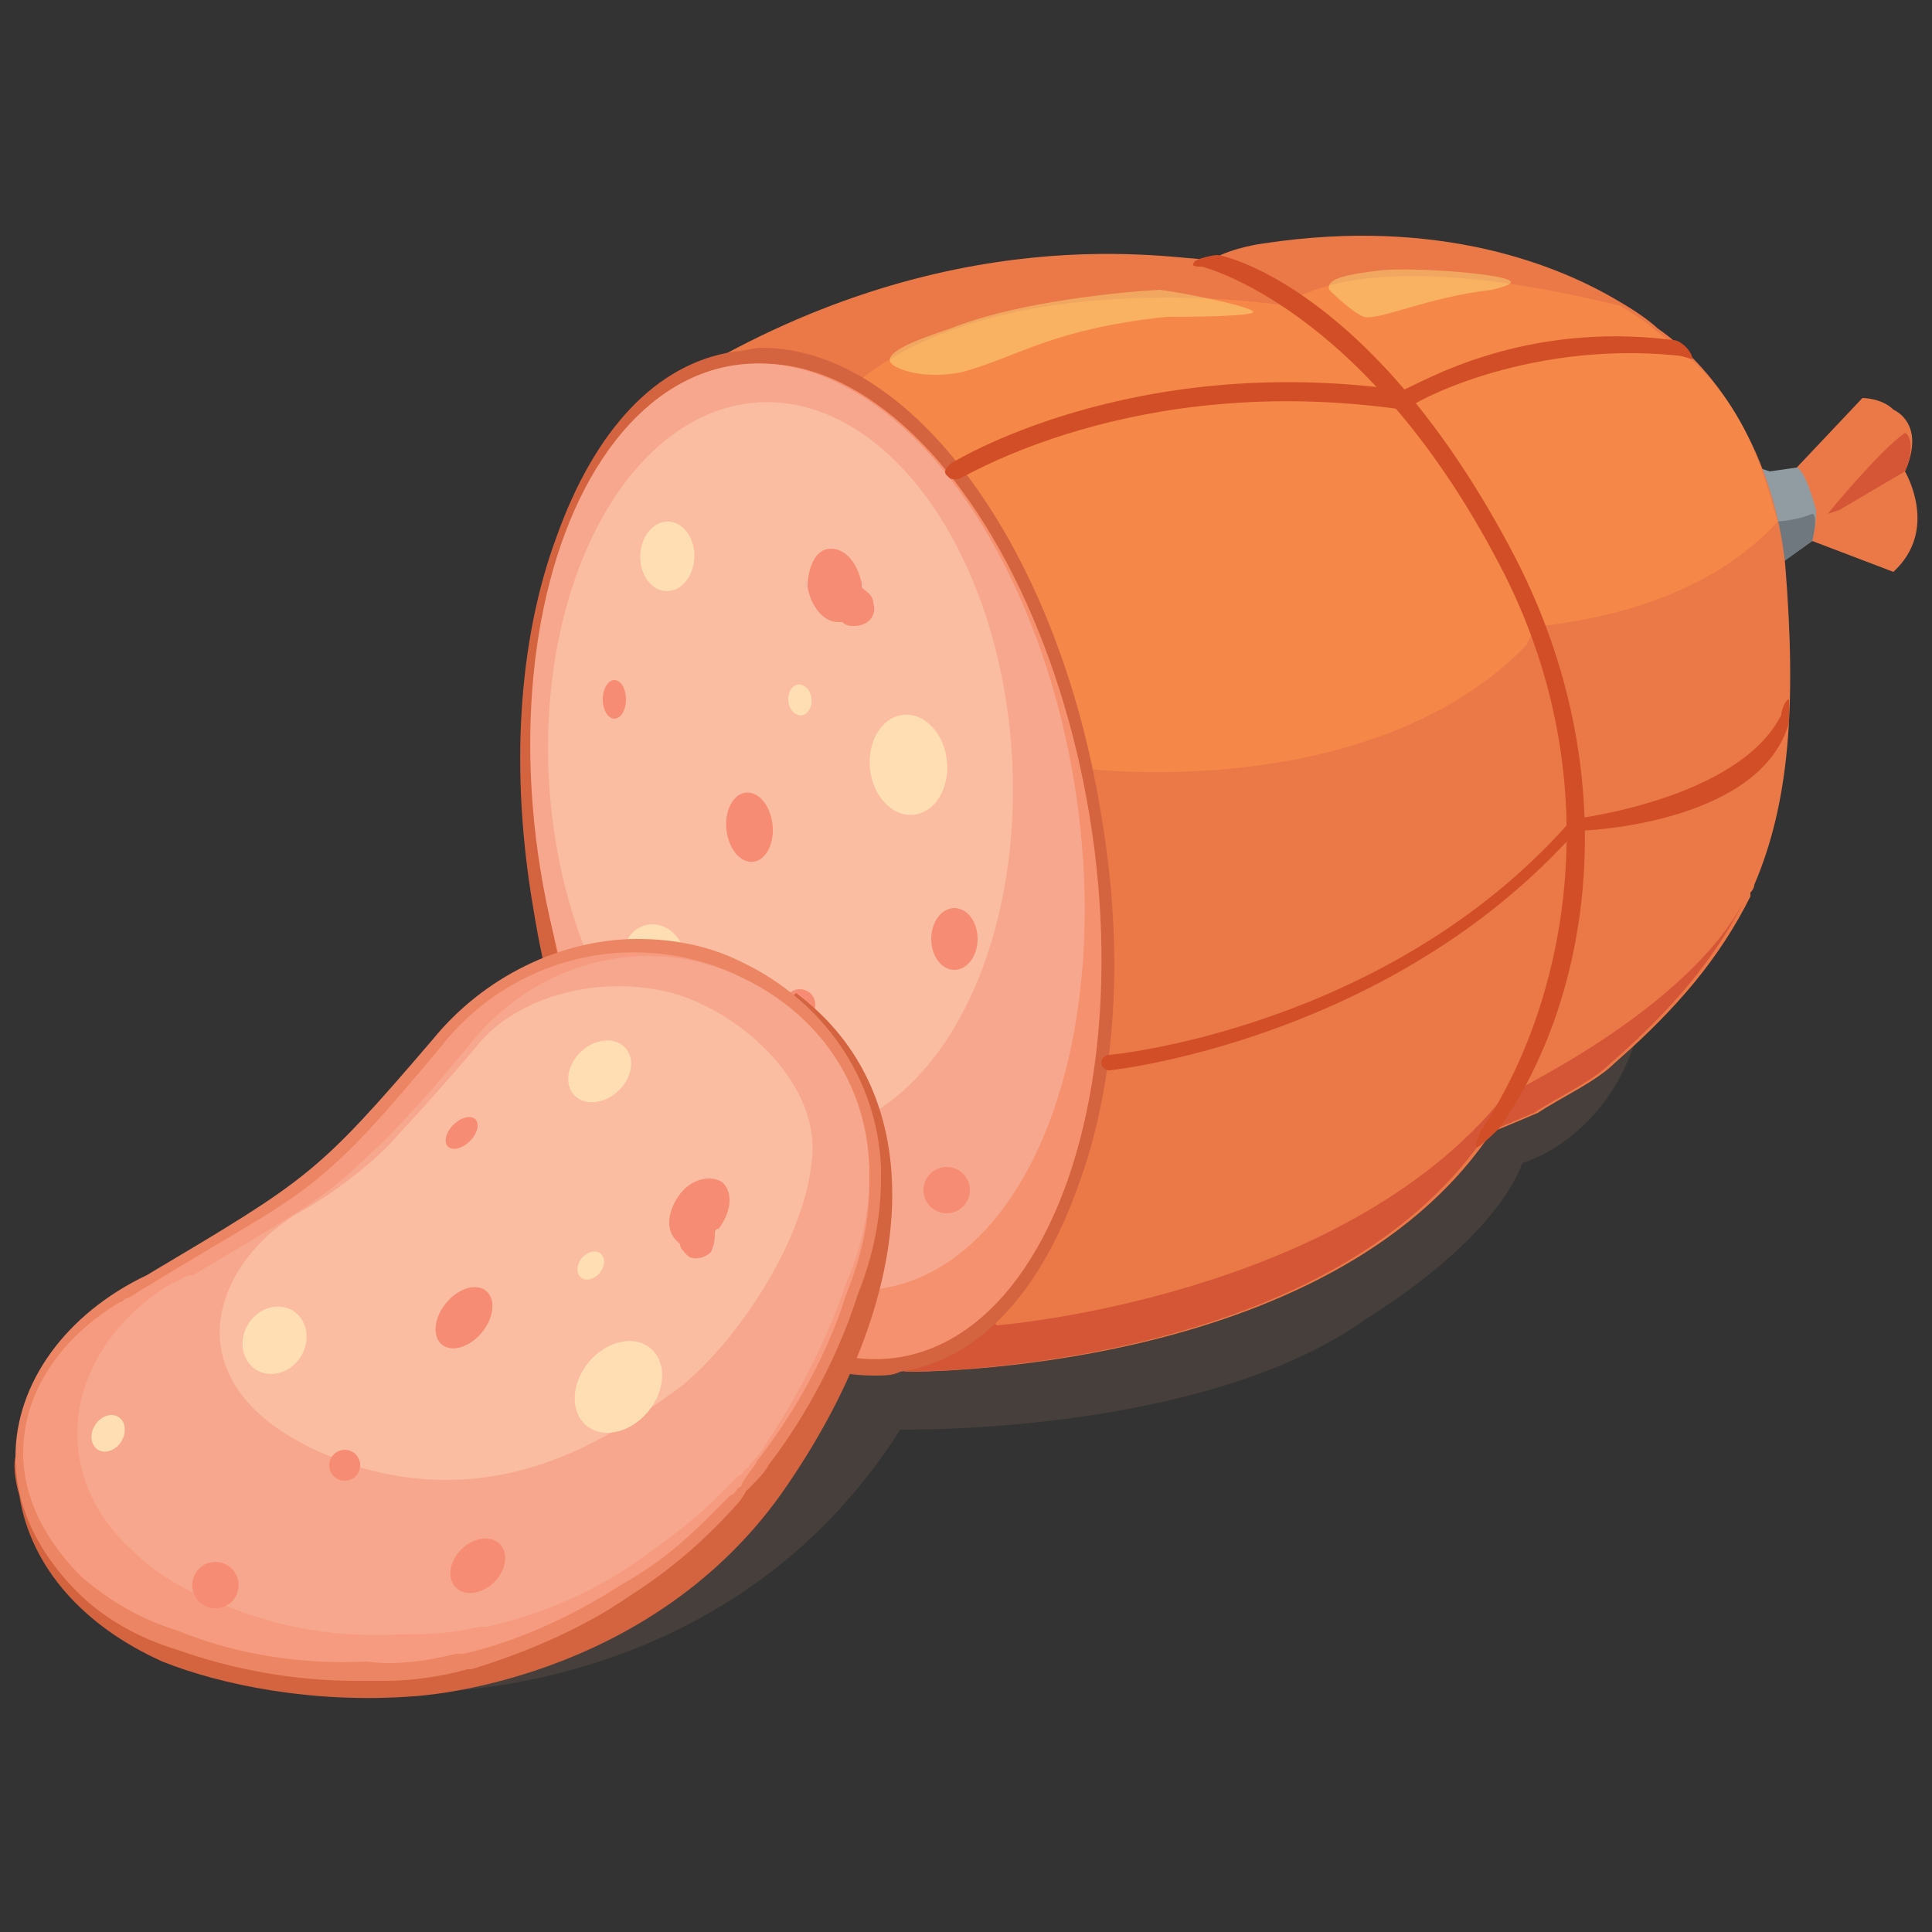 <?xml version="1.0" encoding="utf-8"?>
<!-- Generator: Adobe Illustrator 19.2.1, SVG Export Plug-In . SVG Version: 6.00 Build 0)  -->
<svg version="1.1" id="Слой_1" xmlns="http://www.w3.org/2000/svg" xmlns:xlink="http://www.w3.org/1999/xlink" x="0px" y="0px"
	 viewBox="0 0 50 50" style="enable-background:new 0 0 50 50;" xml:space="preserve">
<rect x="0" y="0" width="50" height="50" fill="#333333" stroke="none"/>
<style type="text/css">
	.st0{opacity:0.22;fill:#8D6A58;}
	.st1{fill:#EB7948;}
	.st2{fill:#909BA2;}
	.st3{fill:#6F787E;}
	.st4{fill:#F58849;}
	.st5{fill:#D55637;}
	.st6{fill:#D4633F;}
	.st7{fill:#F5916F;}
	.st8{fill:#F7A78D;}
	.st9{fill:#FABDA1;}
	.st10{fill:#F58C73;}
	.st11{fill:#FFDEB3;}
	.st12{fill:#D14E27;}
	.st13{opacity:0.37;fill:#FFF68E;}
	.st14{fill:#EC8563;}
	.st15{fill:#F69B80;}
</style>
<g>
	<path class="st0" d="M24.1,32.5c-0.5-0.4-1.4-0.7-2.6-0.6c-3.8,0.5-11.4,11.9-11.4,11.9s8.5,0.6,13.2-6.8c3.1,0,8.8-0.5,12.1-2.9
		c0,0,3.2-1.9,4-4c0,0,2.2-0.6,3-3.4L24.1,32.5z"/>
	<g>
		<path class="st1" d="M49,14.8L46.9,14l-0.4-1.9l1.7-1.8c0,0,0.5,0,0.8,0.3c0.4,0.2,0.7,0.7,0.3,1.6c0,0,0,0,0,0S50.2,13.7,49,14.8
			z"/>
		<path class="st2" d="M46.9,14l-0.7,0.5l-0.3,0.3L45.7,15c0,0,0-0.1,0-0.4c0-0.2,0-0.5-0.1-0.9c-0.1-0.6-0.2-1.3-0.4-1.7l0.6,0.2
			l0.7-0.1c0,0,0.2,0,0.5,1.1C47,13.3,47,13.6,46.9,14z"/>
		<path class="st3" d="M46.9,14l-0.7,0.5l-0.3,0.3c0-0.1-0.1-0.1-0.2-0.2c-0.2-0.2-0.3-0.6-0.1-0.9c0.1-0.1,0.2-0.2,0.3-0.2
			c0,0,0.5,0,1-0.2C47,13.3,47,13.6,46.9,14z"/>
		<path class="st1" d="M45.4,22.9C45.3,22.9,45.3,22.9,45.4,22.9c0,0.1-0.1,0.2-0.1,0.2c0,0,0,0,0,0.1c-0.8,1.6-1.9,2.9-3.5,4.3
			c-0.5,0.5-1.4,0.9-2,1.3c-0.7,0.3-1.2,0.5-1.2,0.5c-4.2,6.3-15.1,6.2-15.1,6.2c0.2-0.4,0.3-0.8,0.4-1.2
			c4.7-14.2-5.2-25.1-5.2-25.1c7-3.8,12.5-2.3,12.7-2.5c0.5-0.3,1.3-0.4,1.3-0.4c4.6-0.7,7.7,0.6,9.2,1.5c0,0,0,0,0,0
			c0.7,0.4,1,0.7,1,0.7l0,0c1.6,1.1,3,3.3,3.3,6.1C46.5,18.3,46.3,20.8,45.4,22.9z"/>
		<path class="st4" d="M46,13.5c-0.8,0.9-2.6,2.3-6.1,2.7c-0.2,0-0.3,0.3-0.4,0.5c-4,4.1-11.3,3.2-11.3,3.2
			c-6.3-0.4-5.9-10.1-5.9-10.1c3.8-3,10.9-1.9,10.9-1.9c2.6-1.7,8.5,0,8.7,0c0,0,0,0,0,0c0.7,0.4,1,0.7,1,0.7l0,0
			C44.4,9.7,45.3,10.8,46,13.5z"/>
		<path class="st5" d="M45.2,23.2c-0.8,1.6-1.9,2.9-3.5,4.3c-0.5,0.5-1.4,0.9-2,1.3c-0.7,0.3-1.2,0.5-1.2,0.5
			c-4.2,6.3-15.1,6.2-15.1,6.2c0.2-0.4,0.3-0.8,0.4-1.2c1.5-0.6,2,0,2,0s8.9-0.7,13.1-5.9C38.8,28.4,43.7,26.2,45.2,23.2z"/>
		<path class="st6" d="M22.6,35.6c-3.9,0-7.7-5.2-8.8-12.1c-0.6-3.5-0.4-6.9,0.6-9.6c1-2.8,2.6-4.5,4.6-4.8c0.2,0,0.5-0.1,0.7-0.1
			c3.9,0,7.7,5.2,8.8,12.1c0.6,3.5,0.4,6.9-0.6,9.6c-1,2.8-2.6,4.5-4.6,4.8C23.1,35.6,22.9,35.6,22.6,35.6z"/>
		<ellipse transform="matrix(0.987 -0.16 0.16 0.987 -3.295 3.676)" class="st7" cx="21.2" cy="22.3" rx="7.1" ry="13"/>
		<ellipse transform="matrix(0.987 -0.16 0.16 0.987 -3.155 3.624)" class="st8" cx="20.9" cy="21.4" rx="7" ry="12.1"/>
		
			<ellipse transform="matrix(0.998 -6.082790e-002 6.082790e-002 0.998 -1.171 1.264)" class="st9" cx="20.2" cy="19.9" rx="6" ry="9.5"/>
		<ellipse transform="matrix(0.995 -0.102 0.102 0.995 -2.089 2.094)" class="st10" cx="19.4" cy="21.4" rx="0.6" ry="0.9"/>
		<ellipse transform="matrix(0.995 -0.103 0.103 0.995 -1.911 2.512)" class="st11" cx="23.5" cy="19.8" rx="1" ry="1.3"/>
		<ellipse transform="matrix(0.995 -0.102 0.102 0.995 -1.741 2.216)" class="st11" cx="20.7" cy="18.1" rx="0.3" ry="0.4"/>
		
			<ellipse transform="matrix(2.876853e-002 -1 1 2.876853e-002 2.372 31.284)" class="st11" cx="17.3" cy="14.4" rx="0.9" ry="0.7"/>
		<ellipse transform="matrix(0.974 -0.229 0.229 0.974 -5.213 4.532)" class="st11" cx="16.9" cy="24.8" rx="0.8" ry="0.9"/>
		<ellipse transform="matrix(0.974 -0.228 0.228 0.974 -6.609 5.565)" class="st11" cx="20.7" cy="31.3" rx="0.4" ry="0.5"/>
		<path class="st10" d="M22.6,15.6c0-0.2-0.2-0.3-0.3-0.4c0,0,0-0.1,0-0.1c-0.1-0.5-0.4-0.9-0.8-0.9c-0.4,0-0.6,0.5-0.6,1
			c0.1,0.5,0.4,0.9,0.8,0.9c0,0,0.1,0,0.1,0c0.1,0.1,0.2,0.1,0.3,0.1C22.5,16.2,22.7,15.9,22.6,15.6z"/>
		<ellipse class="st10" cx="24.7" cy="24.3" rx="0.6" ry="0.8"/>
		<ellipse class="st10" cx="20.7" cy="26" rx="0.4" ry="0.4"/>
		<ellipse class="st10" cx="15.9" cy="18.1" rx="0.3" ry="0.5"/>
		<ellipse class="st10" cx="24.5" cy="30.8" rx="0.6" ry="0.6"/>
		<g>
			<g>
				<g>
					<path class="st12" d="M38.2,29.7c0,0,0,0,0-0.1c0-0.1,0.1-0.2,0.1-0.3c2.3-3.4,3.4-9.2,0.5-14.7c-3.5-6.7-7.7-7.7-7.7-7.7
						c-0.1,0-0.3,0-0.2-0.1c0-0.1,0.5-0.2,0.6-0.2c0.2,0,4.1,0.9,7.7,7.8c2.9,5.6,2,11.4-0.4,14.8C38.8,29.2,38.3,29.7,38.2,29.7z"
						/>
				</g>
				<g>
					<path class="st12" d="M28.7,27.7c-0.1,0-0.2-0.1-0.2-0.2c0-0.1,0.1-0.2,0.2-0.2c0.1,0,7.2-0.7,11.9-6c0,0,0.1-0.1,0.1-0.1
						c0,0,4.3-0.5,5.4-2.7c0-0.1,0.1-0.4,0.2-0.4c0,0,0,0.4,0,0.6c-0.7,2.5-4.9,2.8-5.5,2.8C36,26.9,28.8,27.7,28.7,27.7
						C28.7,27.7,28.7,27.7,28.7,27.7z"/>
				</g>
				<g>
					<path class="st12" d="M24.7,12.4c-0.1,0-0.1,0-0.2-0.1c-0.1-0.1,0-0.2,0.1-0.3c0,0,4.6-2.9,11.7-1.9c0.5-0.2,3.1-1.8,7-1.3
						c0.2,0,0.5,0.3,0.5,0.5c0,0-0.3-0.1-0.4-0.1c-4-0.4-7,1.3-7,1.4c0,0-0.1,0-0.1,0c-7-1-11.4,1.8-11.5,1.8
						C24.8,12.4,24.8,12.4,24.7,12.4z"/>
				</g>
			</g>
		</g>
		<path class="st13" d="M24.6,8.5c-0.9,0.3-2,0.7-1.4,1c0.6,0.3,1.5,0.2,1.8,0.1c1.4-0.4,2.3-1.1,5.2-1.4c0.3,0,1.9,0,2.2-0.1
			c0.3-0.1-1.6-0.5-2.4-0.6C28.4,7.6,26.1,7.9,24.6,8.5z"/>
		<path class="st13" d="M34.4,7.5c0,0,0.6,0.6,0.9,0.7c0.4,0.1,1.6-0.5,3.3-0.7c0,0,0.5-0.1,0.5-0.2c0-0.2-2.5-0.4-3.4-0.3
			C34.9,7.1,34.3,7.2,34.4,7.5z"/>
		<path class="st5" d="M49.3,12.2C49.3,12.2,49.3,12.2,49.3,12.2l-1.7,1l-0.3,0.1c0,0,1.3-1.6,2-2.1C49.5,11.3,49.5,11.8,49.3,12.2z
			"/>
	</g>
	<path class="st6" d="M0.4,37.7c0,0-0.1,0.3,0.1,1c0.3,1.9,1.7,3.4,3.7,4.3c1.5,0.6,3.9,1.1,6.5,0.9c0,0,6.2-0.3,9.7-5.5
		c3.4-5,3.7-10.1,0.2-12.7C20.5,25.8,6.5,39.2,0.4,37.7z"/>
	<path class="st14" d="M10,43.5c-0.1,0-0.3,0-0.4,0c-0.1,0-0.3,0-0.4,0c-1.6,0-3.2-0.3-4.6-0.8c-1-0.3-1.9-0.8-2.6-1.5l0,0
		c-1-1-1.6-2.2-1.6-3.5c0-1.9,1.3-3.7,3.4-4.7c4.2-2.5,4.4-2.6,7.4-6.1c1.3-1.6,3.3-2.6,5.3-2.6c1,0,1.9,0.2,2.7,0.6
		c2.1,1,3.5,3,3.6,5.3l0,0l0,0.3c0,1-0.2,2-0.6,3c-0.6,1.9-1.6,3.5-2.3,4.4c-0.1,0.2-0.3,0.4-0.5,0.6l-0.1,0.1
		c-0.1,0.2-0.2,0.3-0.2,0.3c-0.8,0.9-1.7,1.7-2.8,2.4c-1.3,0.9-2.8,1.5-4.1,1.9l0,0l-0.1,0C11.4,43.4,10.6,43.5,10,43.5L10,43.5z"/>
	<path class="st15" d="M22.5,30.6C22.5,30.6,22.5,30.6,22.5,30.6c0,1-0.2,1.9-0.6,2.9c-0.6,1.9-1.6,3.4-2.3,4.3
		c-0.1,0.2-0.3,0.4-0.4,0.6c0,0,0,0,0,0c0,0,0,0.1-0.1,0.1c-0.1,0.2-0.2,0.2-0.2,0.2c-0.2,0.2-0.4,0.4-0.6,0.6
		c-0.6,0.6-1.3,1.2-2.2,1.7c-1.4,0.9-2.8,1.5-4.1,1.8l0,0c0,0,0,0,0,0c-0.1,0-0.1,0-0.2,0c0,0,0,0,0,0c-0.8,0.2-1.6,0.3-2.3,0.2
		c-2,0.1-3.7-0.3-4.9-0.8c-1-0.3-1.8-0.8-2.5-1.4c0,0,0,0,0,0c-0.9-0.9-1.5-2-1.5-3.2c0-1.6,1-3,2.5-3.9c0,0,0,0,0,0
		c0.1,0,0.1-0.1,0.2-0.1c0.2-0.1,0.3-0.2,0.5-0.3c2.1-1.3,3.3-1.9,4.3-2.7c1-0.8,1.8-1.7,3.3-3.5c1.8-2.3,4.9-3.1,7.6-1.9
		C21.2,26.3,22.4,28.4,22.5,30.6L22.5,30.6z"/>
	<path class="st8" d="M22.5,30.4C22.5,30.4,22.5,30.4,22.5,30.4c0,0.9-0.2,1.9-0.6,2.8c-0.6,1.8-1.5,3.3-2.1,4.2
		c-0.1,0.2-0.3,0.4-0.4,0.5c0,0,0,0,0,0c0,0,0,0.1-0.1,0.1c-0.1,0.2-0.2,0.2-0.2,0.2c-0.2,0.2-0.4,0.4-0.6,0.6
		c-0.6,0.6-1.3,1.1-2,1.6c-1.3,0.9-2.6,1.4-3.9,1.7l0,0c0,0,0,0,0,0c-0.1,0-0.1,0-0.2,0c0,0,0,0,0,0c-0.8,0.2-1.5,0.2-2.1,0.2
		c-1.9,0.1-3.4-0.3-4.6-0.8c-0.9-0.3-1.7-0.8-2.3-1.4c0,0,0,0,0,0c-0.9-0.8-1.4-1.9-1.4-3c0-1.5,0.9-2.9,2.3-3.8c0,0,0,0,0,0
		c0.1,0,0.1-0.1,0.2-0.1c0.2-0.1,0.3-0.2,0.5-0.2c2-1.2,3.1-1.8,4-2.6c0.9-0.8,1.7-1.6,3.1-3.3c1.7-2.2,4.6-3,7.1-1.8
		C21.3,26.3,22.5,28.2,22.5,30.4L22.5,30.4z"/>
	<path class="st9" d="M10,29.7c0,0,1.4-1.5,2.4-2.7c1-1.2,3.1-1.8,5-1.3c1.8,0.5,3.9,2.4,3.6,4.4c-0.2,2-1.9,4.6-3.4,5.8
		c-1.9,1.4-4.6,3.1-8.2,2.1c-3.5-1.1-3.8-2.9-3.7-3.8c0.1-0.9,0.7-2,2-2.8C9,30.7,10,29.7,10,29.7z"/>
	<g>
		<ellipse transform="matrix(0.637 -0.771 0.771 0.637 -21.927 21.633)" class="st10" cx="12" cy="34.1" rx="0.9" ry="0.6"/>
		<ellipse transform="matrix(0.637 -0.771 0.771 0.637 -21.866 25.36)" class="st11" cx="16" cy="35.9" rx="1.3" ry="1"/>
		
			<ellipse transform="matrix(0.637 -0.771 0.771 0.637 -19.668 23.718)" class="st11" cx="15.3" cy="32.7" rx="0.4" ry="0.3"/>
		
			<ellipse transform="matrix(0.733 -0.681 0.681 0.733 -14.707 17.978)" class="st11" cx="15.5" cy="27.7" rx="0.9" ry="0.7"/>
		<ellipse transform="matrix(0.533 -0.846 0.846 0.533 -26.035 22.197)" class="st11" cx="7.1" cy="34.7" rx="0.9" ry="0.8"/>
		<ellipse transform="matrix(0.533 -0.846 0.846 0.533 -30.08 19.689)" class="st11" cx="2.8" cy="37.1" rx="0.5" ry="0.4"/>
		<path class="st10" d="M18.4,32.4c0.1-0.2,0.1-0.4,0.1-0.5c0,0,0-0.1,0.1-0.1c0.3-0.4,0.4-0.9,0.1-1.2c-0.3-0.2-0.8-0.1-1.1,0.3
			c-0.3,0.4-0.4,0.9-0.1,1.2c0,0,0.1,0.1,0.1,0.1c0,0.1,0.1,0.2,0.2,0.3C17.9,32.6,18.2,32.6,18.4,32.4z"/>
		
			<ellipse transform="matrix(0.713 -0.702 0.702 0.713 -24.836 20.28)" class="st10" cx="12.3" cy="40.5" rx="0.8" ry="0.6"/>
		<ellipse transform="matrix(0.713 -0.702 0.702 0.713 -24.03 17.147)" class="st10" cx="8.9" cy="37.9" rx="0.4" ry="0.4"/>
		<ellipse transform="matrix(0.713 -0.702 0.702 0.713 -17.106 16.783)" class="st10" cx="11.9" cy="29.3" rx="0.5" ry="0.3"/>
		<ellipse transform="matrix(0.713 -0.701 0.701 0.713 -27.158 15.716)" class="st10" cx="5.6" cy="41" rx="0.6" ry="0.6"/>
	</g>
</g>
</svg>
